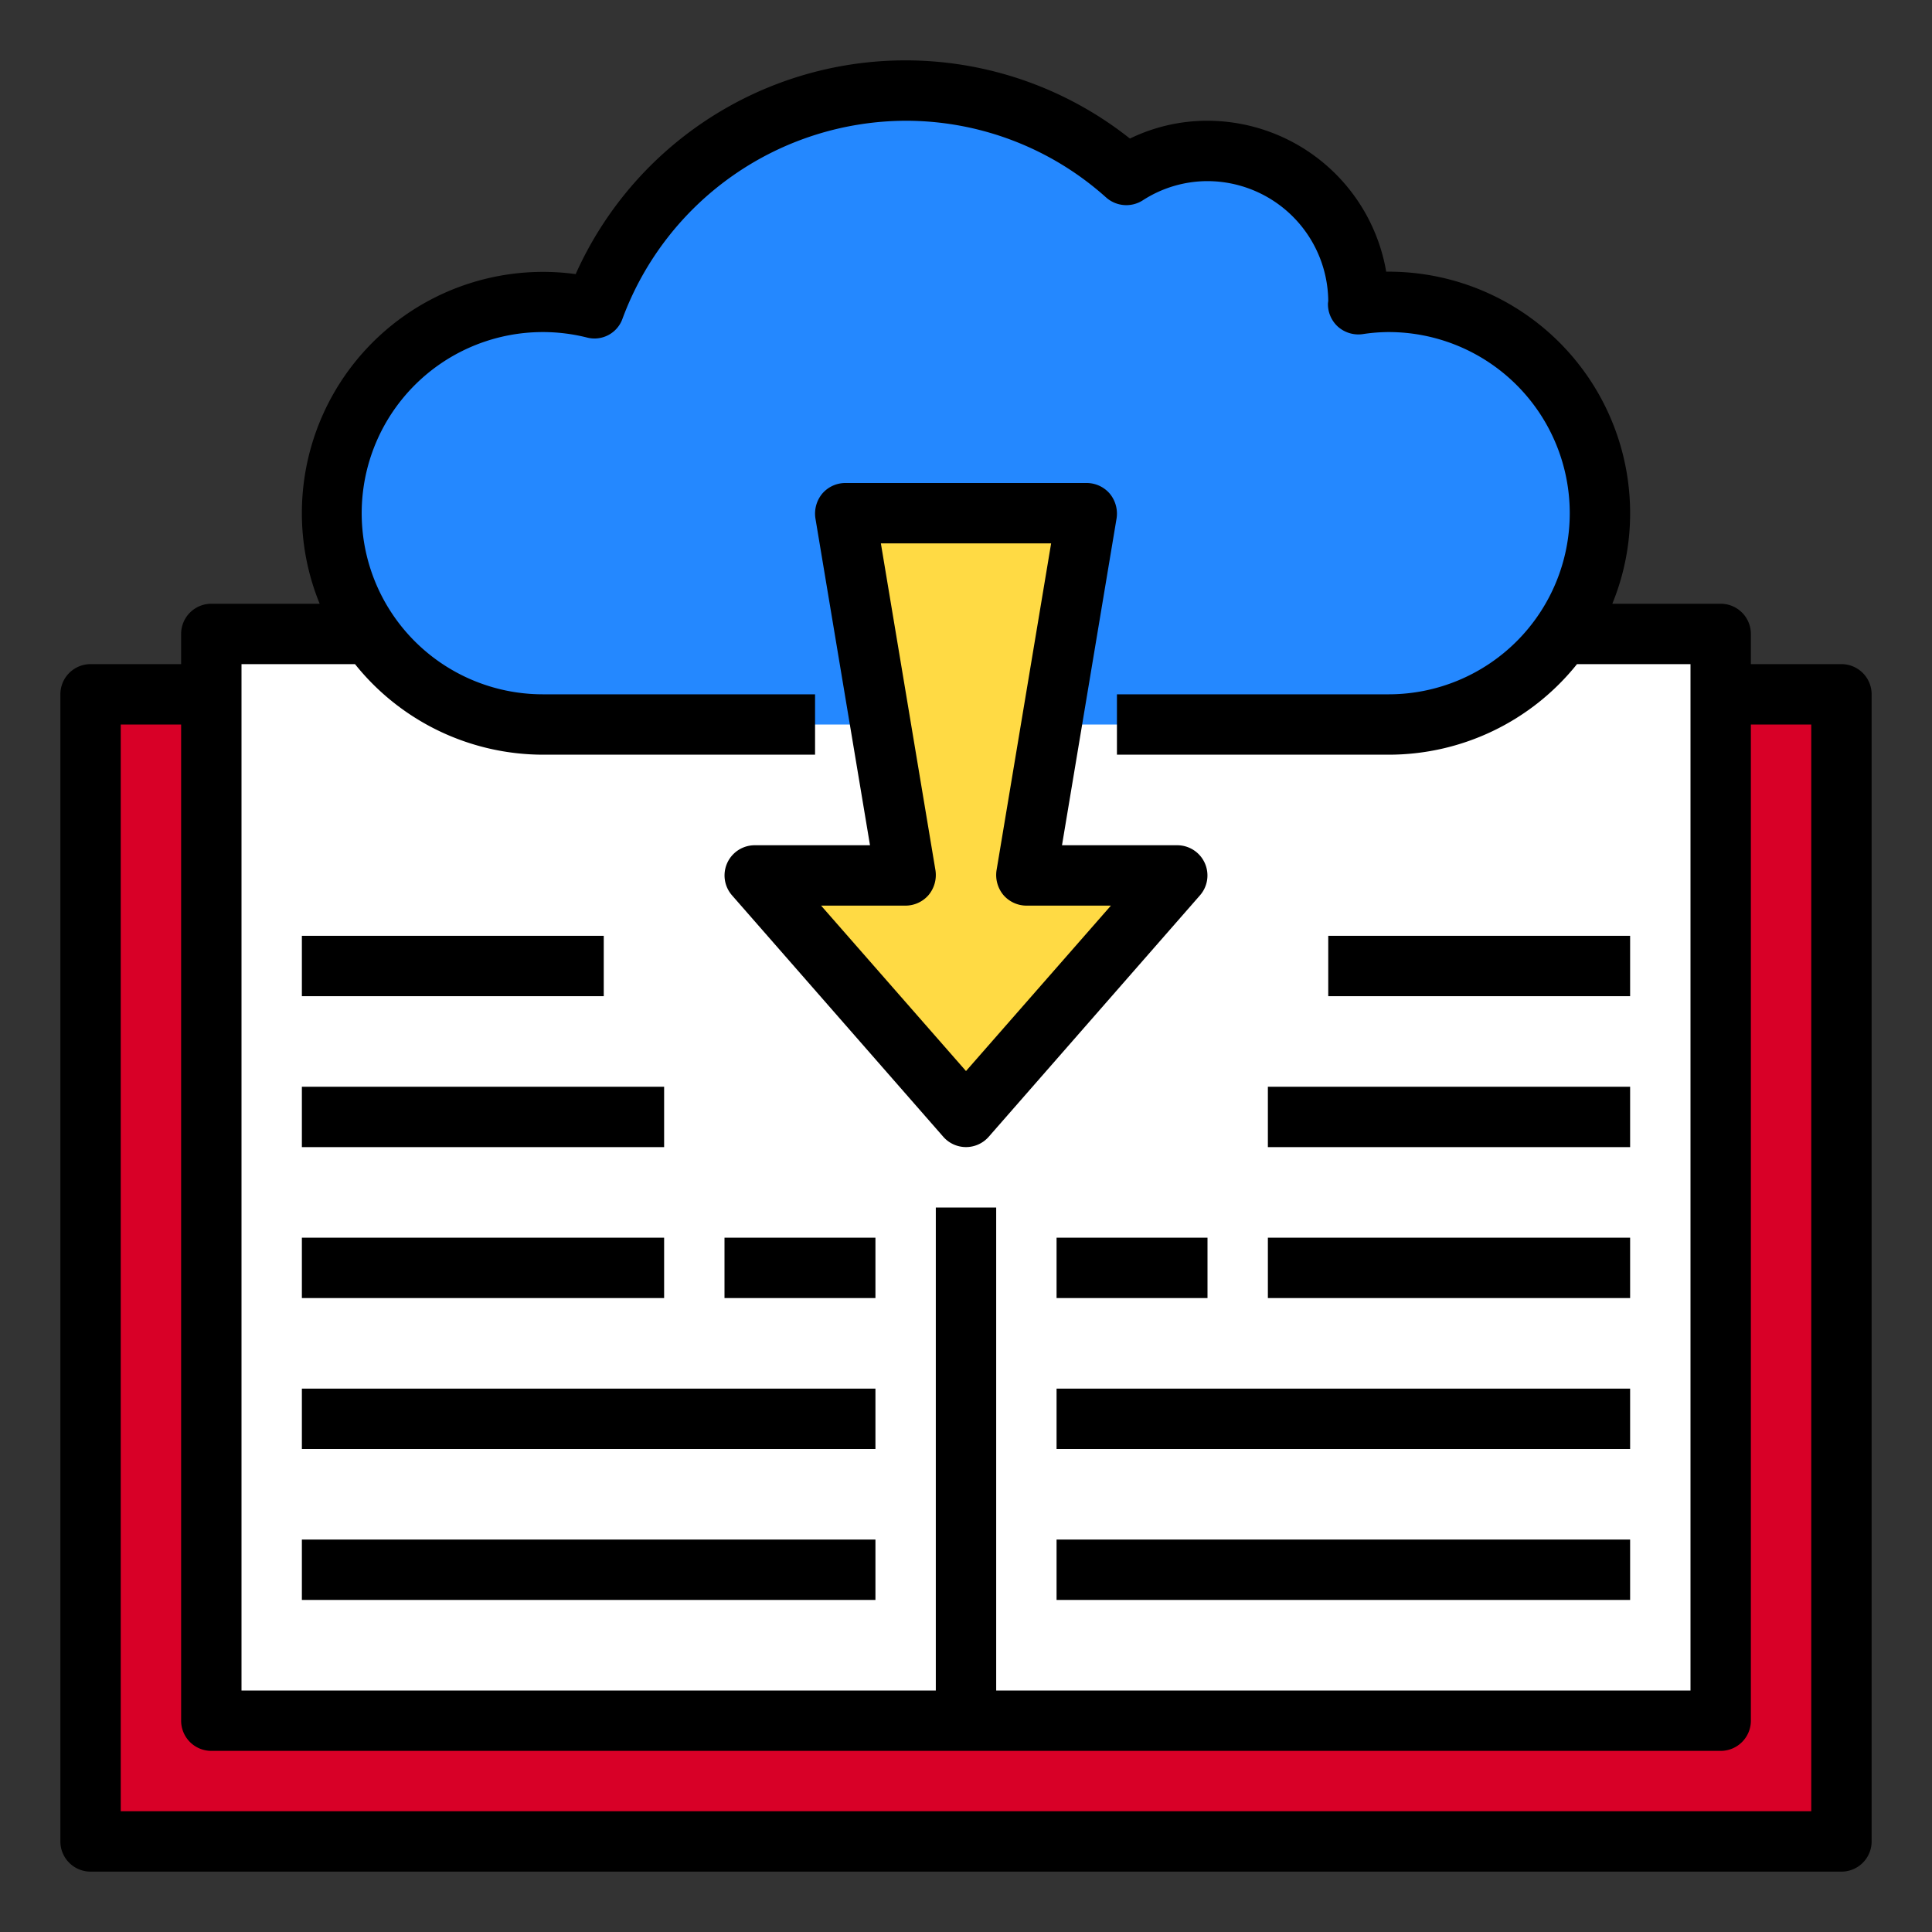 <svg height="512" viewBox="0 0 64 64" width="512" xmlns="http://www.w3.org/2000/svg"><rect x="0" y="0" width="64" height="64" fill="#333333" stroke="none"/><g id="book-cloud-download-education"><path d="m3 23h58v38h-58z" fill="#d80027"/><path d="m7 21h50v36h-50z" fill="#fff"/><path d="m53 17a7.01 7.01 0 0 1 -7 7h-28a7 7 0 0 1 0-14 7.157 7.157 0 0 1 1.68.21 10.974 10.974 0 0 1 17.63-4.41 4.982 4.982 0 0 1 7.69 4.2c0 .03-.01.05-.01.08a6.767 6.767 0 0 1 1.01-.08 7 7 0 0 1 7 7z" fill="#2488ff"/><path d="m39 29-7 8-7-8h5l-.89-5.35-1.11-6.65h8l-1.11 6.65-.89 5.35z" fill="#ffda44"/><path d="m61 22h-3v-1a1 1 0 0 0 -1-1h-3.59a7.9 7.9 0 0 0 .59-3 8 8 0 0 0 -8.08-8 6.017 6.017 0 0 0 -5.92-5 5.866 5.866 0 0 0 -2.57.59 11.968 11.968 0 0 0 -18.36 4.49 7.989 7.989 0 0 0 -9.07 7.92 7.9 7.9 0 0 0 .59 3h-3.59a1 1 0 0 0 -1 1v1h-3a1 1 0 0 0 -1 1v38a1 1 0 0 0 1 1h58a1 1 0 0 0 1-1v-38a1 1 0 0 0 -1-1zm-53 0h3.76a7.986 7.986 0 0 0 6.24 3h9v-2h-9a6 6 0 1 1 1.44-11.82.984.984 0 0 0 1.18-.62 10.038 10.038 0 0 1 9.38-6.56 9.938 9.938 0 0 1 6.64 2.54 1.009 1.009 0 0 0 1.21.1 3.947 3.947 0 0 1 2.15-.64 4.008 4.008 0 0 1 4 3.95c0 .04-.01.08-.01.11a1.007 1.007 0 0 0 .34.77 1.023 1.023 0 0 0 .8.24 5.826 5.826 0 0 1 .87-.07 6 6 0 0 1 0 12h-9v2h9a7.986 7.986 0 0 0 6.24-3h3.76v34h-23v-16h-2v16h-23zm52 38h-56v-36h2v33a1 1 0 0 0 1 1h50a1 1 0 0 0 1-1v-33h2z"/><path d="m39.91 28.59a1 1 0 0 0 -.91-.59h-3.82l1.81-10.84a1.039 1.039 0 0 0 -.23-.81 1.011 1.011 0 0 0 -.76-.35h-8a1.011 1.011 0 0 0 -.76.35 1.039 1.039 0 0 0 -.23.81l1.81 10.84h-3.82a1 1 0 0 0 -.75 1.66l7 8a1 1 0 0 0 1.5 0l7-8a1 1 0 0 0 .16-1.07zm-7.91 6.89-4.8-5.48h2.8a1.011 1.011 0 0 0 .76-.35 1.039 1.039 0 0 0 .23-.81l-1.81-10.84h5.64l-1.81 10.84a1.039 1.039 0 0 0 .23.81 1.011 1.011 0 0 0 .76.35h2.8z"/><path d="m10 31h10v2h-10z"/><path d="m10 36h12v2h-12z"/><path d="m10 41h12v2h-12z"/><path d="m10 46h19v2h-19z"/><path d="m10 51h19v2h-19z"/><path d="m24 41h5v2h-5z"/><path d="m44 31h10v2h-10z"/><path d="m42 36h12v2h-12z"/><path d="m42 41h12v2h-12z"/><path d="m35 46h19v2h-19z"/><path d="m35 51h19v2h-19z"/><path d="m35 41h5v2h-5z"/></g></svg>